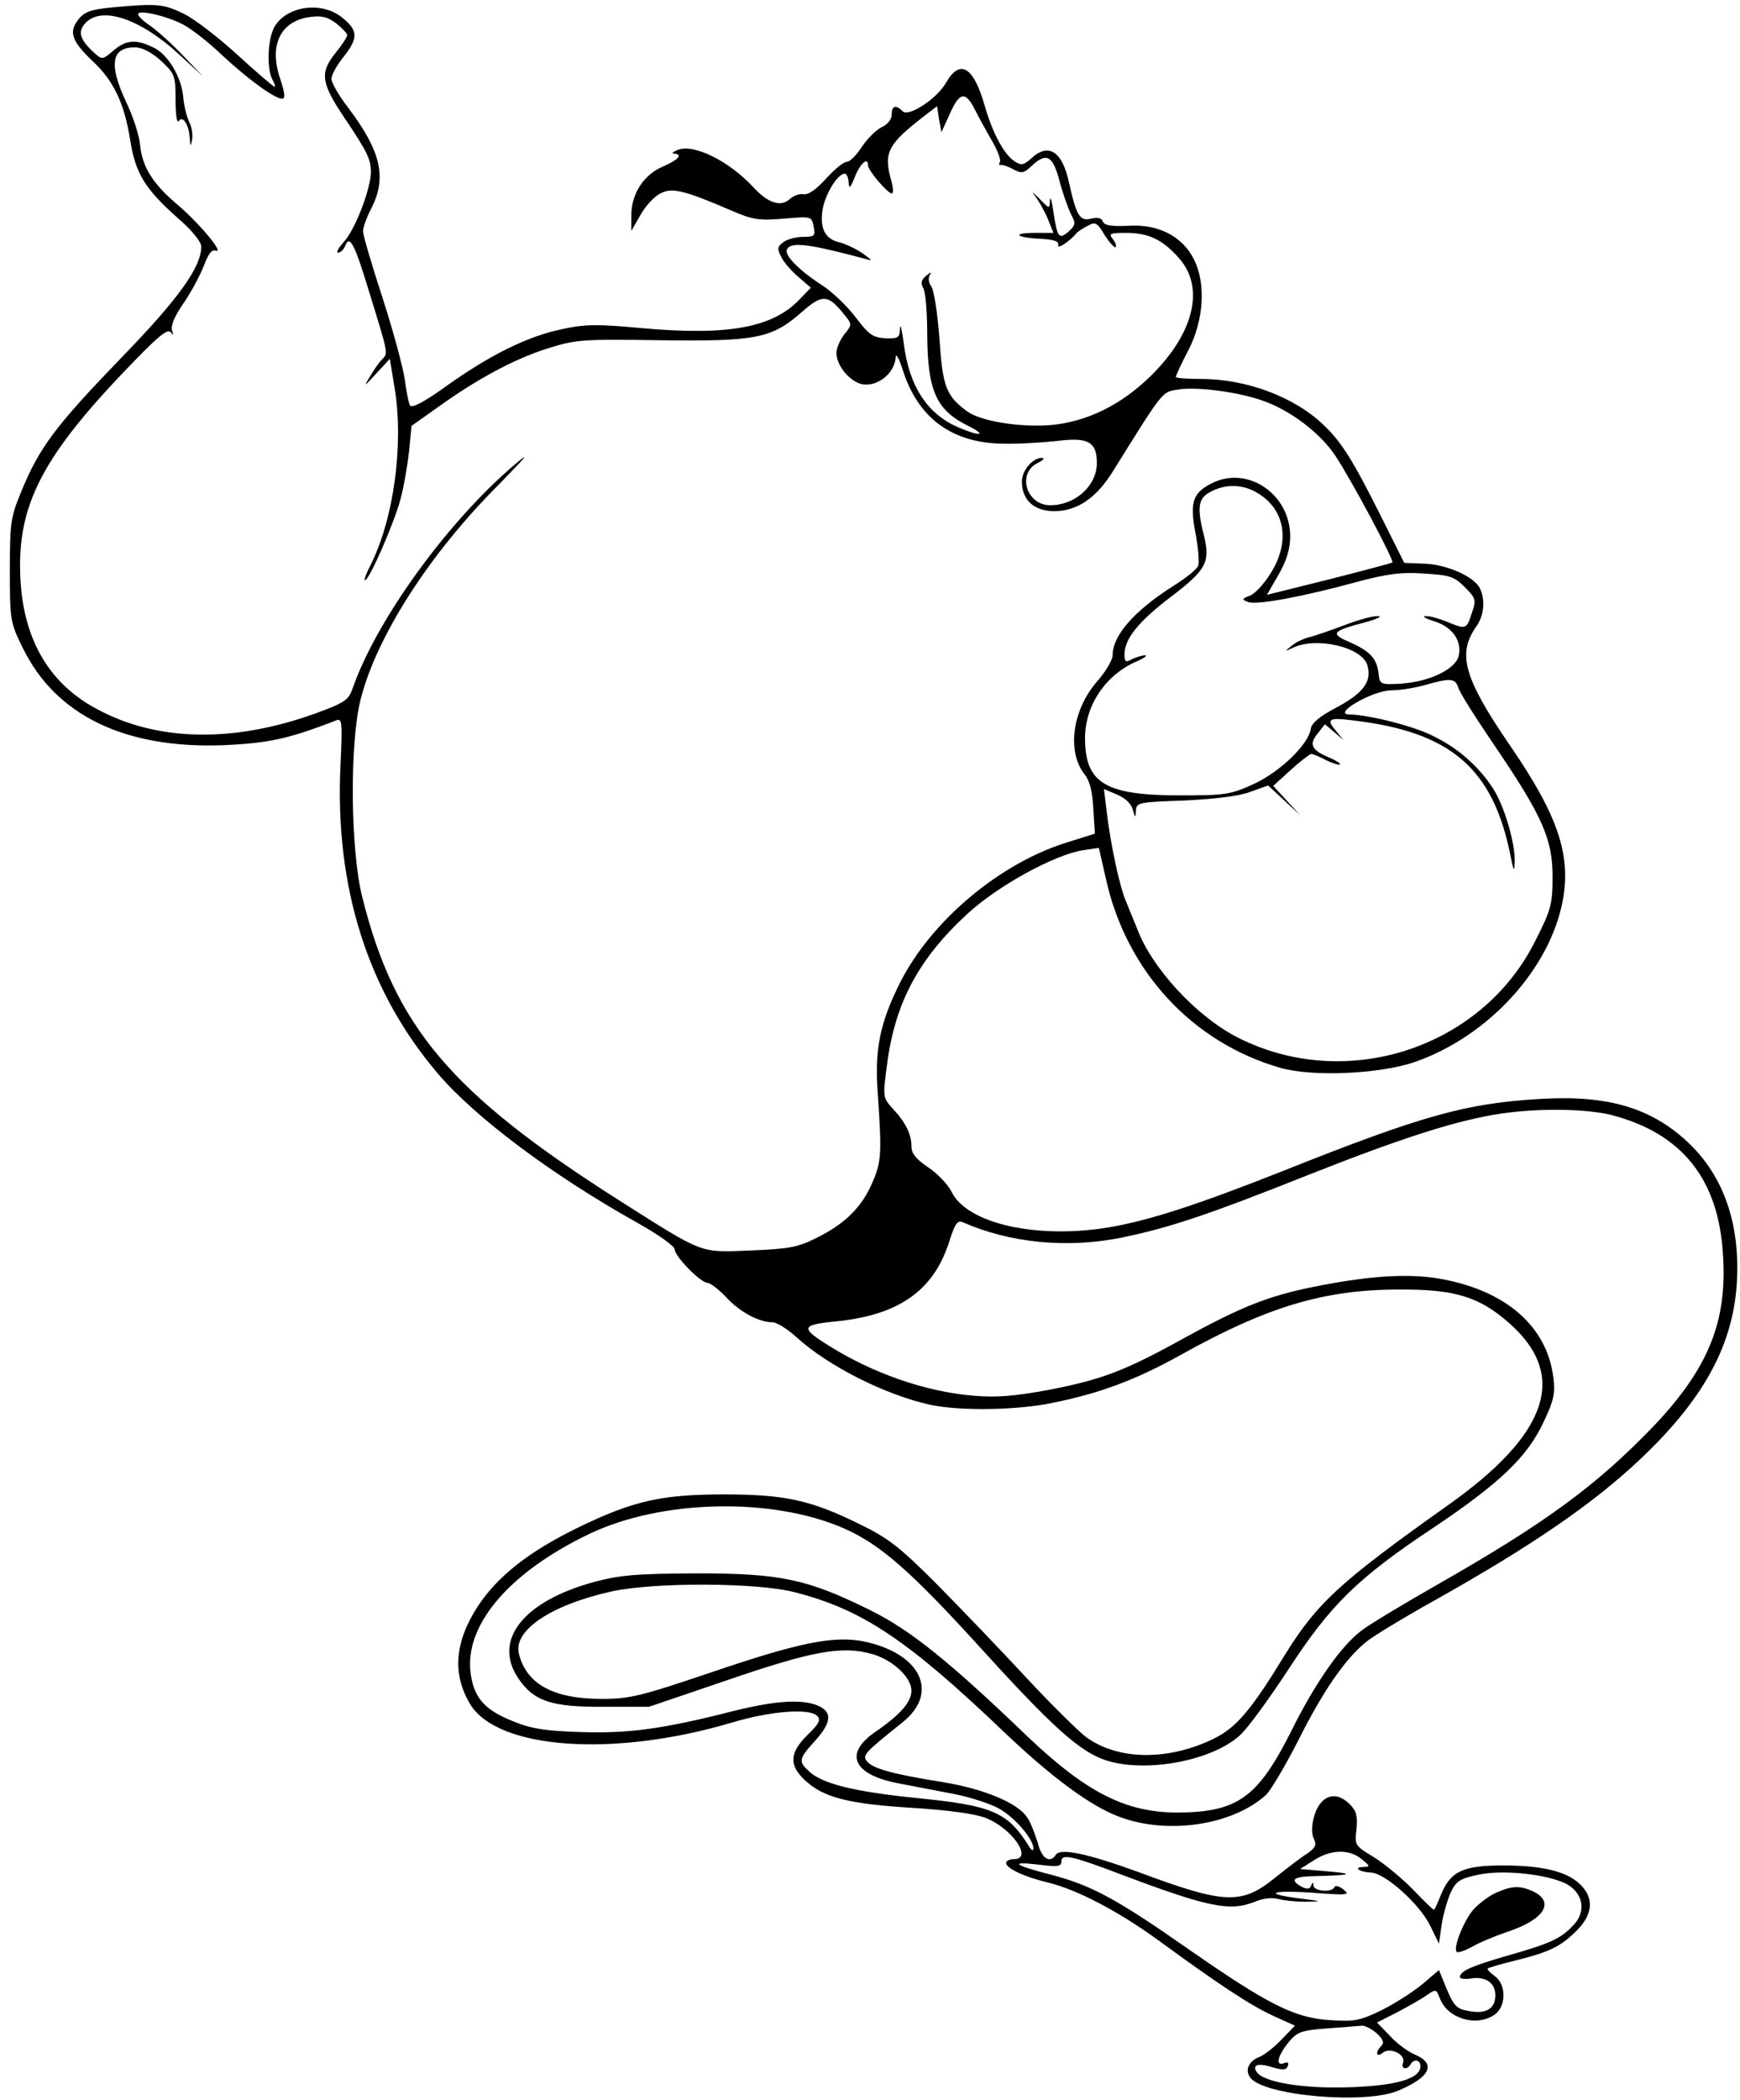 <?xml version="1.0" standalone="no"?>
<!DOCTYPE svg PUBLIC "-//W3C//DTD SVG 20010904//EN"
 "http://www.w3.org/TR/2001/REC-SVG-20010904/DTD/svg10.dtd">
<svg version="1.0" xmlns="http://www.w3.org/2000/svg"
 width="441pt" height="532pt" viewBox="0 0 441 532"
 preserveAspectRatio="xMidYMid meet">
<g transform="translate(0,532) scale(0.1,-0.1)"
fill="#000000" stroke="none">
<path d="M282 5301 c-51 -5 -68 -11 -83 -30 -26 -32 -17 -56 37 -107 52 -49
79 -105 94 -199 13 -84 38 -124 119 -196 37 -32 61 -61 61 -74 0 -52 -58 -133
-207 -286 -161 -167 -203 -222 -249 -334 -27 -65 -29 -80 -29 -200 0 -127 1
-132 33 -197 83 -170 258 -255 507 -246 114 5 167 16 287 63 15 6 16 -4 11
-113 -15 -309 69 -573 246 -781 94 -111 289 -257 503 -377 54 -30 98 -61 98
-69 0 -18 66 -85 83 -85 7 0 28 -16 47 -36 35 -38 84 -64 118 -64 11 0 38 -17
61 -38 80 -73 225 -146 339 -171 75 -16 220 -14 310 5 120 24 212 59 322 120
220 123 365 167 555 167 142 1 204 -18 280 -85 150 -132 100 -281 -156 -462
-275 -195 -332 -248 -414 -381 -85 -139 -122 -182 -179 -210 -115 -56 -242
-55 -323 4 -21 16 -90 84 -153 152 -63 68 -165 174 -225 235 -94 94 -123 117
-195 152 -125 62 -192 76 -345 76 -158 0 -230 -16 -370 -84 -125 -61 -205
-124 -255 -201 -58 -90 -64 -171 -18 -247 70 -114 364 -135 663 -46 97 29 196
37 216 17 10 -10 5 -20 -24 -48 -46 -45 -48 -77 -7 -115 47 -44 110 -60 271
-70 94 -6 161 -15 188 -26 66 -26 120 -104 71 -104 -11 0 -20 -4 -20 -10 0
-13 46 -35 105 -49 75 -18 179 -73 280 -146 153 -112 235 -166 292 -192 l55
-25 -34 -35 c-18 -19 -43 -39 -56 -44 -28 -11 -38 -35 -22 -54 38 -45 293 -67
375 -31 80 34 95 67 43 90 -18 7 -48 29 -65 48 l-33 34 53 27 c28 15 62 34 74
43 22 15 23 15 32 -8 19 -52 93 -74 139 -42 30 21 30 77 0 98 -12 9 -20 17
-17 19 2 2 35 12 73 21 84 21 113 35 154 77 39 40 42 80 8 114 -34 34 -97 49
-197 49 -101 0 -132 -15 -156 -72 -8 -20 -16 -38 -18 -40 -2 -2 -25 21 -53 50
-28 29 -73 66 -100 83 -48 29 -49 30 -44 71 3 33 0 46 -17 63 -26 26 -53 27
-73 4 -20 -23 -29 -73 -17 -94 6 -13 2 -21 -18 -35 -15 -9 -51 -37 -80 -60
-86 -70 -127 -69 -347 13 -129 47 -199 62 -210 44 -15 -23 -36 -10 -46 31 -7
22 -18 52 -27 64 -23 36 -109 72 -213 89 -125 20 -177 34 -192 52 -13 16 -9
21 90 100 93 75 46 173 -96 204 -77 16 -164 -1 -390 -78 -178 -60 -205 -67
-277 -67 -122 0 -191 37 -210 115 -14 59 82 123 234 157 109 24 371 23 466 -2
171 -44 285 -120 534 -358 116 -110 214 -183 286 -210 122 -47 288 -23 374 55
12 12 49 74 81 137 62 124 119 207 172 250 18 15 96 62 173 105 248 139 405
247 524 360 170 161 244 307 244 480 1 135 -43 245 -127 323 -93 86 -202 118
-371 108 -189 -11 -298 -41 -652 -182 -222 -88 -344 -127 -446 -144 -181 -29
-355 10 -395 90 -9 19 -36 47 -60 63 -31 21 -42 35 -42 53 0 31 -15 61 -48 96
-24 27 -25 28 -14 110 20 156 79 268 204 383 77 71 221 150 293 161 l40 6 18
-79 c52 -234 219 -414 441 -478 82 -24 255 -16 343 15 186 65 342 236 374 410
21 115 -13 215 -133 390 -118 172 -135 233 -87 302 21 29 24 69 9 99 -16 29
-83 59 -140 61 l-51 2 -58 116 c-71 142 -100 189 -145 232 -74 72 -196 118
-313 118 -35 0 -63 2 -63 5 0 3 14 34 32 68 39 76 45 168 14 230 -29 58 -90
90 -166 85 -44 -2 -61 1 -65 11 -3 9 -14 11 -30 7 -28 -7 -37 7 -56 93 -17 78
-52 100 -95 60 -19 -17 -25 -19 -42 -8 -27 17 -56 71 -76 140 -28 100 -63 121
-98 60 -23 -41 -95 -88 -110 -73 -18 18 -28 14 -28 -8 0 -12 -10 -25 -25 -32
-13 -6 -36 -28 -50 -49 -14 -22 -31 -39 -39 -39 -8 0 -31 -19 -52 -42 -24 -27
-45 -42 -57 -40 -10 2 -27 -4 -36 -13 -23 -20 -55 -9 -91 30 -62 67 -152 112
-193 95 -12 -5 -16 -9 -9 -9 24 -2 11 -16 -28 -33 -48 -20 -80 -69 -80 -123
l0 -40 23 40 c12 22 34 46 49 54 30 17 60 10 183 -43 53 -23 69 -25 131 -20
71 6 71 6 76 -20 5 -24 2 -26 -26 -26 -18 0 -40 -6 -50 -13 -16 -12 -17 -17
-6 -38 6 -13 26 -36 44 -51 l31 -27 -29 -30 c-69 -72 -183 -92 -403 -72 -108
10 -140 10 -199 -3 -87 -18 -182 -65 -294 -145 -57 -41 -87 -56 -91 -48 -4 7
-9 36 -13 65 -4 29 -29 122 -56 206 -28 85 -50 161 -50 170 0 9 9 35 21 58 40
78 25 145 -60 257 -23 30 -41 62 -41 71 0 10 13 34 30 55 38 48 38 67 -1 99
-53 45 -146 31 -175 -25 -16 -33 -18 -102 -4 -130 6 -10 8 -19 6 -19 -3 0 -45
36 -93 80 -48 44 -110 92 -137 105 -51 25 -68 27 -184 16z m180 -42 c20 -10
66 -45 100 -78 68 -63 134 -111 153 -111 9 0 7 14 -5 51 -29 85 1 146 76 156
30 4 45 0 67 -17 15 -12 27 -25 27 -29 0 -5 -14 -26 -31 -47 -39 -49 -35 -75
25 -164 57 -85 66 -103 66 -136 0 -42 -40 -146 -68 -176 -14 -16 -21 -28 -15
-28 6 0 13 7 17 15 12 33 24 10 64 -122 48 -156 46 -147 29 -165 -7 -7 -20
-26 -30 -43 -16 -26 -14 -25 16 8 l35 38 12 -73 c24 -143 -2 -333 -61 -450
-11 -21 -17 -38 -14 -38 11 0 74 145 90 205 9 33 18 88 22 123 l6 63 62 44
c104 75 196 124 279 151 76 24 89 25 290 22 243 -3 282 4 360 73 50 44 65 43
105 -7 21 -26 21 -26 1 -51 -11 -14 -20 -35 -20 -47 0 -29 27 -65 57 -77 39
-15 91 22 93 66 1 11 8 -2 17 -29 38 -124 125 -189 256 -190 40 -1 102 3 138
7 77 10 99 -3 99 -56 0 -58 -55 -107 -118 -107 -61 0 -85 81 -32 107 14 7 19
13 11 13 -24 0 -51 -32 -51 -60 0 -47 31 -75 82 -75 58 0 107 33 150 103 127
204 123 199 164 205 46 8 153 -6 214 -28 70 -24 146 -82 184 -139 42 -63 150
-266 145 -271 -3 -2 -75 -21 -161 -43 l-157 -39 30 52 c20 35 29 65 29 96 0
108 -109 181 -200 134 -47 -24 -55 -48 -40 -126 7 -37 10 -74 7 -82 -3 -9 -32
-32 -64 -52 -99 -63 -153 -125 -153 -175 0 -12 -18 -42 -39 -66 -63 -72 -78
-178 -32 -236 13 -16 20 -44 22 -87 l4 -63 -73 -23 c-169 -53 -340 -197 -419
-351 -53 -105 -67 -172 -58 -288 10 -149 9 -169 -14 -222 -27 -63 -69 -104
-141 -140 -48 -24 -70 -28 -167 -32 -131 -5 -115 -12 -337 129 -424 270 -566
438 -648 767 -30 120 -32 390 -4 500 40 159 175 369 346 540 76 78 88 92 41
52 -168 -144 -348 -392 -408 -566 -10 -28 -21 -35 -95 -62 -206 -74 -399 -71
-551 11 -120 63 -186 173 -195 326 -11 191 54 316 291 559 60 62 83 80 90 70
6 -9 7 -8 3 5 -4 11 7 37 28 67 19 27 42 70 52 95 12 32 21 44 31 40 23 -8
-44 72 -99 118 -62 53 -87 94 -93 150 -2 24 -18 73 -35 108 -45 96 -38 139 22
139 18 0 42 -12 66 -34 35 -33 37 -37 37 -99 0 -36 3 -60 8 -54 10 16 26 -9
28 -43 2 -23 2 -23 6 -3 2 12 -1 32 -7 43 -6 12 -14 42 -16 68 -5 47 -38 103
-72 120 -45 23 -70 22 -102 -4 -30 -26 -31 -26 -51 -8 -36 33 -43 53 -23 75
41 45 139 12 237 -78 l62 -57 -50 52 c-27 29 -65 63 -82 75 -18 12 -33 26 -33
31 0 12 68 -3 112 -25z m2008 -215 c8 -16 27 -51 42 -77 16 -27 26 -53 22 -58
-3 -5 -2 -8 3 -7 4 1 19 -4 31 -11 21 -11 27 -10 46 8 38 36 54 27 71 -36 8
-32 22 -70 29 -85 13 -24 12 -28 -5 -44 -25 -22 -29 -16 -39 48 -4 29 -8 43
-9 30 -1 -22 -1 -22 -28 6 -16 15 -20 19 -11 7 9 -11 24 -37 33 -58 l15 -37
-47 0 c-60 0 -49 -12 14 -15 35 -2 47 -6 45 -16 -3 -12 30 10 48 32 3 3 15 11
27 17 19 11 24 8 43 -24 12 -19 25 -33 28 -30 2 3 -1 12 -8 21 -11 13 -6 15
34 15 57 0 93 -17 135 -65 65 -74 37 -190 -72 -297 -75 -74 -163 -117 -255
-125 -79 -6 -177 10 -211 35 -53 39 -62 62 -70 185 -5 65 -14 123 -21 132 -6
8 -8 20 -4 27 6 10 4 10 -9 -1 -12 -10 -14 -18 -7 -31 6 -10 10 -63 10 -117 1
-144 23 -192 104 -232 48 -24 32 -28 -22 -5 -80 33 -127 103 -141 211 -5 37
-9 56 -10 41 -1 -24 -4 -26 -37 -25 -32 2 -42 9 -76 54 -22 29 -61 66 -87 82
-58 38 -95 76 -86 90 11 19 56 13 195 -24 23 -7 23 -6 -5 14 -16 11 -42 23
-57 27 -37 8 -51 36 -43 84 7 39 38 90 56 90 5 0 9 -10 10 -22 1 -18 4 -15 16
15 14 34 33 50 33 28 0 -13 50 -71 60 -71 5 0 4 15 -1 32 -20 72 -10 92 86
166 l30 23 5 -33 6 -33 22 48 c24 54 39 56 62 11z m710 -969 c76 -40 93 -125
40 -208 -16 -26 -40 -52 -52 -56 -21 -8 -21 -10 -5 -16 21 -9 142 14 277 51
75 20 111 25 168 21 66 -4 77 -7 104 -34 29 -29 30 -33 18 -67 -13 -41 -15
-41 -63 -21 -20 8 -44 15 -54 14 -10 0 0 -6 22 -13 46 -14 71 -50 62 -88 -9
-34 -74 -65 -146 -70 -52 -3 -54 -2 -57 25 -4 38 -21 57 -73 80 -51 22 -46 28
41 51 29 8 43 15 30 15 -13 1 -51 -10 -85 -23 -34 -13 -73 -26 -87 -30 -14 -3
-34 -12 -45 -21 -20 -16 -20 -16 2 -6 60 29 178 1 189 -46 11 -40 -11 -69 -78
-105 -44 -23 -64 -40 -66 -55 -6 -39 -77 -108 -144 -139 -59 -27 -71 -29 -188
-29 -189 0 -240 31 -240 145 0 83 52 160 130 194 19 8 29 15 22 16 -7 0 -22
-5 -33 -10 -16 -9 -19 -7 -19 12 0 40 36 84 119 147 89 68 99 87 82 156 -18
70 -14 93 17 109 35 19 76 20 112 1z m516 -497 c3 -12 45 -78 92 -147 121
-178 147 -237 147 -332 0 -70 -4 -84 -43 -161 -135 -273 -479 -386 -754 -247
-105 53 -220 177 -257 279 -8 19 -20 49 -27 66 -16 36 -39 143 -49 227 l-7 58
33 -14 c20 -8 36 -23 40 -38 6 -22 7 -22 8 -3 1 21 7 22 124 26 78 4 138 11
166 22 l45 16 40 -37 41 -38 -34 37 -34 37 44 40 c24 22 48 40 52 41 4 0 22
-7 38 -16 17 -8 33 -13 35 -11 3 2 -9 10 -25 17 -47 19 -54 34 -32 61 l19 24
24 -20 23 -20 -17 21 c-28 32 -22 37 40 29 250 -29 357 -122 401 -346 7 -36 9
-39 10 -14 2 48 -27 146 -56 189 -35 54 -87 100 -148 130 -49 26 -165 55 -215
56 -45 0 57 60 105 61 22 0 60 6 85 13 66 19 78 18 86 -6z m389 -1083 c179
-47 271 -163 282 -355 11 -169 -38 -287 -174 -431 -145 -151 -273 -246 -556
-407 -84 -48 -167 -98 -185 -112 -52 -38 -119 -134 -179 -255 -85 -169 -136
-206 -288 -207 -131 0 -230 50 -378 190 -202 194 -299 272 -402 323 -160 79
-227 93 -440 93 -154 -1 -192 -4 -260 -22 -179 -49 -256 -147 -192 -243 39
-59 85 -74 217 -73 l115 0 200 68 c213 73 288 87 364 66 52 -14 101 -59 101
-93 0 -29 -28 -61 -92 -105 -80 -55 -56 -108 59 -130 32 -6 93 -18 136 -26 43
-8 96 -25 119 -38 40 -22 89 -79 87 -102 0 -6 -6 -3 -12 8 -54 86 -93 102
-286 121 -156 16 -237 36 -270 67 -28 25 -27 32 14 77 42 46 45 73 10 89 -40
18 -107 14 -213 -12 -184 -47 -269 -58 -392 -54 -93 3 -126 9 -174 29 -71 29
-97 61 -104 127 -11 121 104 252 304 347 184 87 465 92 645 12 92 -41 170
-110 348 -306 179 -197 249 -260 315 -281 104 -33 276 1 343 68 19 19 73 93
120 165 105 161 174 229 362 354 172 115 242 182 283 270 26 54 30 73 25 113
-16 130 -121 222 -291 251 -79 13 -177 7 -316 -21 -115 -23 -185 -51 -329
-130 -150 -83 -208 -105 -342 -131 -87 -16 -132 -20 -191 -15 -123 10 -260 58
-374 131 -66 42 -63 49 31 58 156 17 243 79 282 205 13 41 20 51 32 46 120
-53 264 -67 401 -40 122 25 219 57 480 161 235 93 376 138 486 154 96 14 216
12 279 -4z m-634 -1885 c22 -18 22 -19 5 -20 -28 0 -11 -13 19 -14 36 -2 121
-78 149 -133 l23 -47 7 49 c4 26 15 63 23 81 14 29 24 35 72 45 69 14 193 -2
231 -30 34 -25 38 -67 8 -98 -32 -35 -60 -47 -169 -78 -90 -26 -119 -39 -119
-54 0 -4 14 -6 30 -3 36 5 60 -12 60 -43 0 -34 -24 -48 -66 -40 -32 5 -39 13
-57 55 l-20 49 -41 -35 c-23 -19 -69 -49 -103 -66 -55 -27 -70 -30 -130 -26
-91 5 -158 39 -358 178 -186 130 -249 164 -353 191 -93 24 -105 34 -29 25 48
-6 57 -5 57 8 0 19 23 15 120 -21 255 -97 306 -107 373 -80 19 8 42 10 57 6
14 -4 45 -7 70 -7 42 1 42 1 -13 8 -97 12 -78 22 28 15 91 -7 98 -6 80 8 -11
9 -21 11 -23 6 -5 -14 -52 -11 -53 4 0 9 -2 9 -6 0 -3 -9 -10 -10 -24 -3 -32
18 -21 26 34 27 92 2 104 6 32 12 l-70 6 35 22 c43 28 90 29 121 3z m38 -441
c16 -15 20 -24 12 -32 -16 -16 -13 -31 3 -18 19 16 60 -4 52 -25 -6 -16 10
-19 19 -4 9 15 25 12 25 -5 0 -31 -60 -49 -181 -53 -117 -4 -218 13 -234 39
-12 18 4 23 39 12 27 -8 36 -8 40 3 3 8 0 11 -10 7 -22 -8 -16 18 11 52 22 27
32 31 97 36 40 3 80 6 89 7 8 1 25 -8 38 -19z"/>
<path d="M3792 525 c-18 -8 -43 -27 -57 -42 -25 -28 -53 -99 -43 -108 3 -3 21
3 39 13 19 11 58 27 87 37 96 31 125 77 66 104 -32 14 -51 14 -92 -4z"/>
</g>
</svg>

